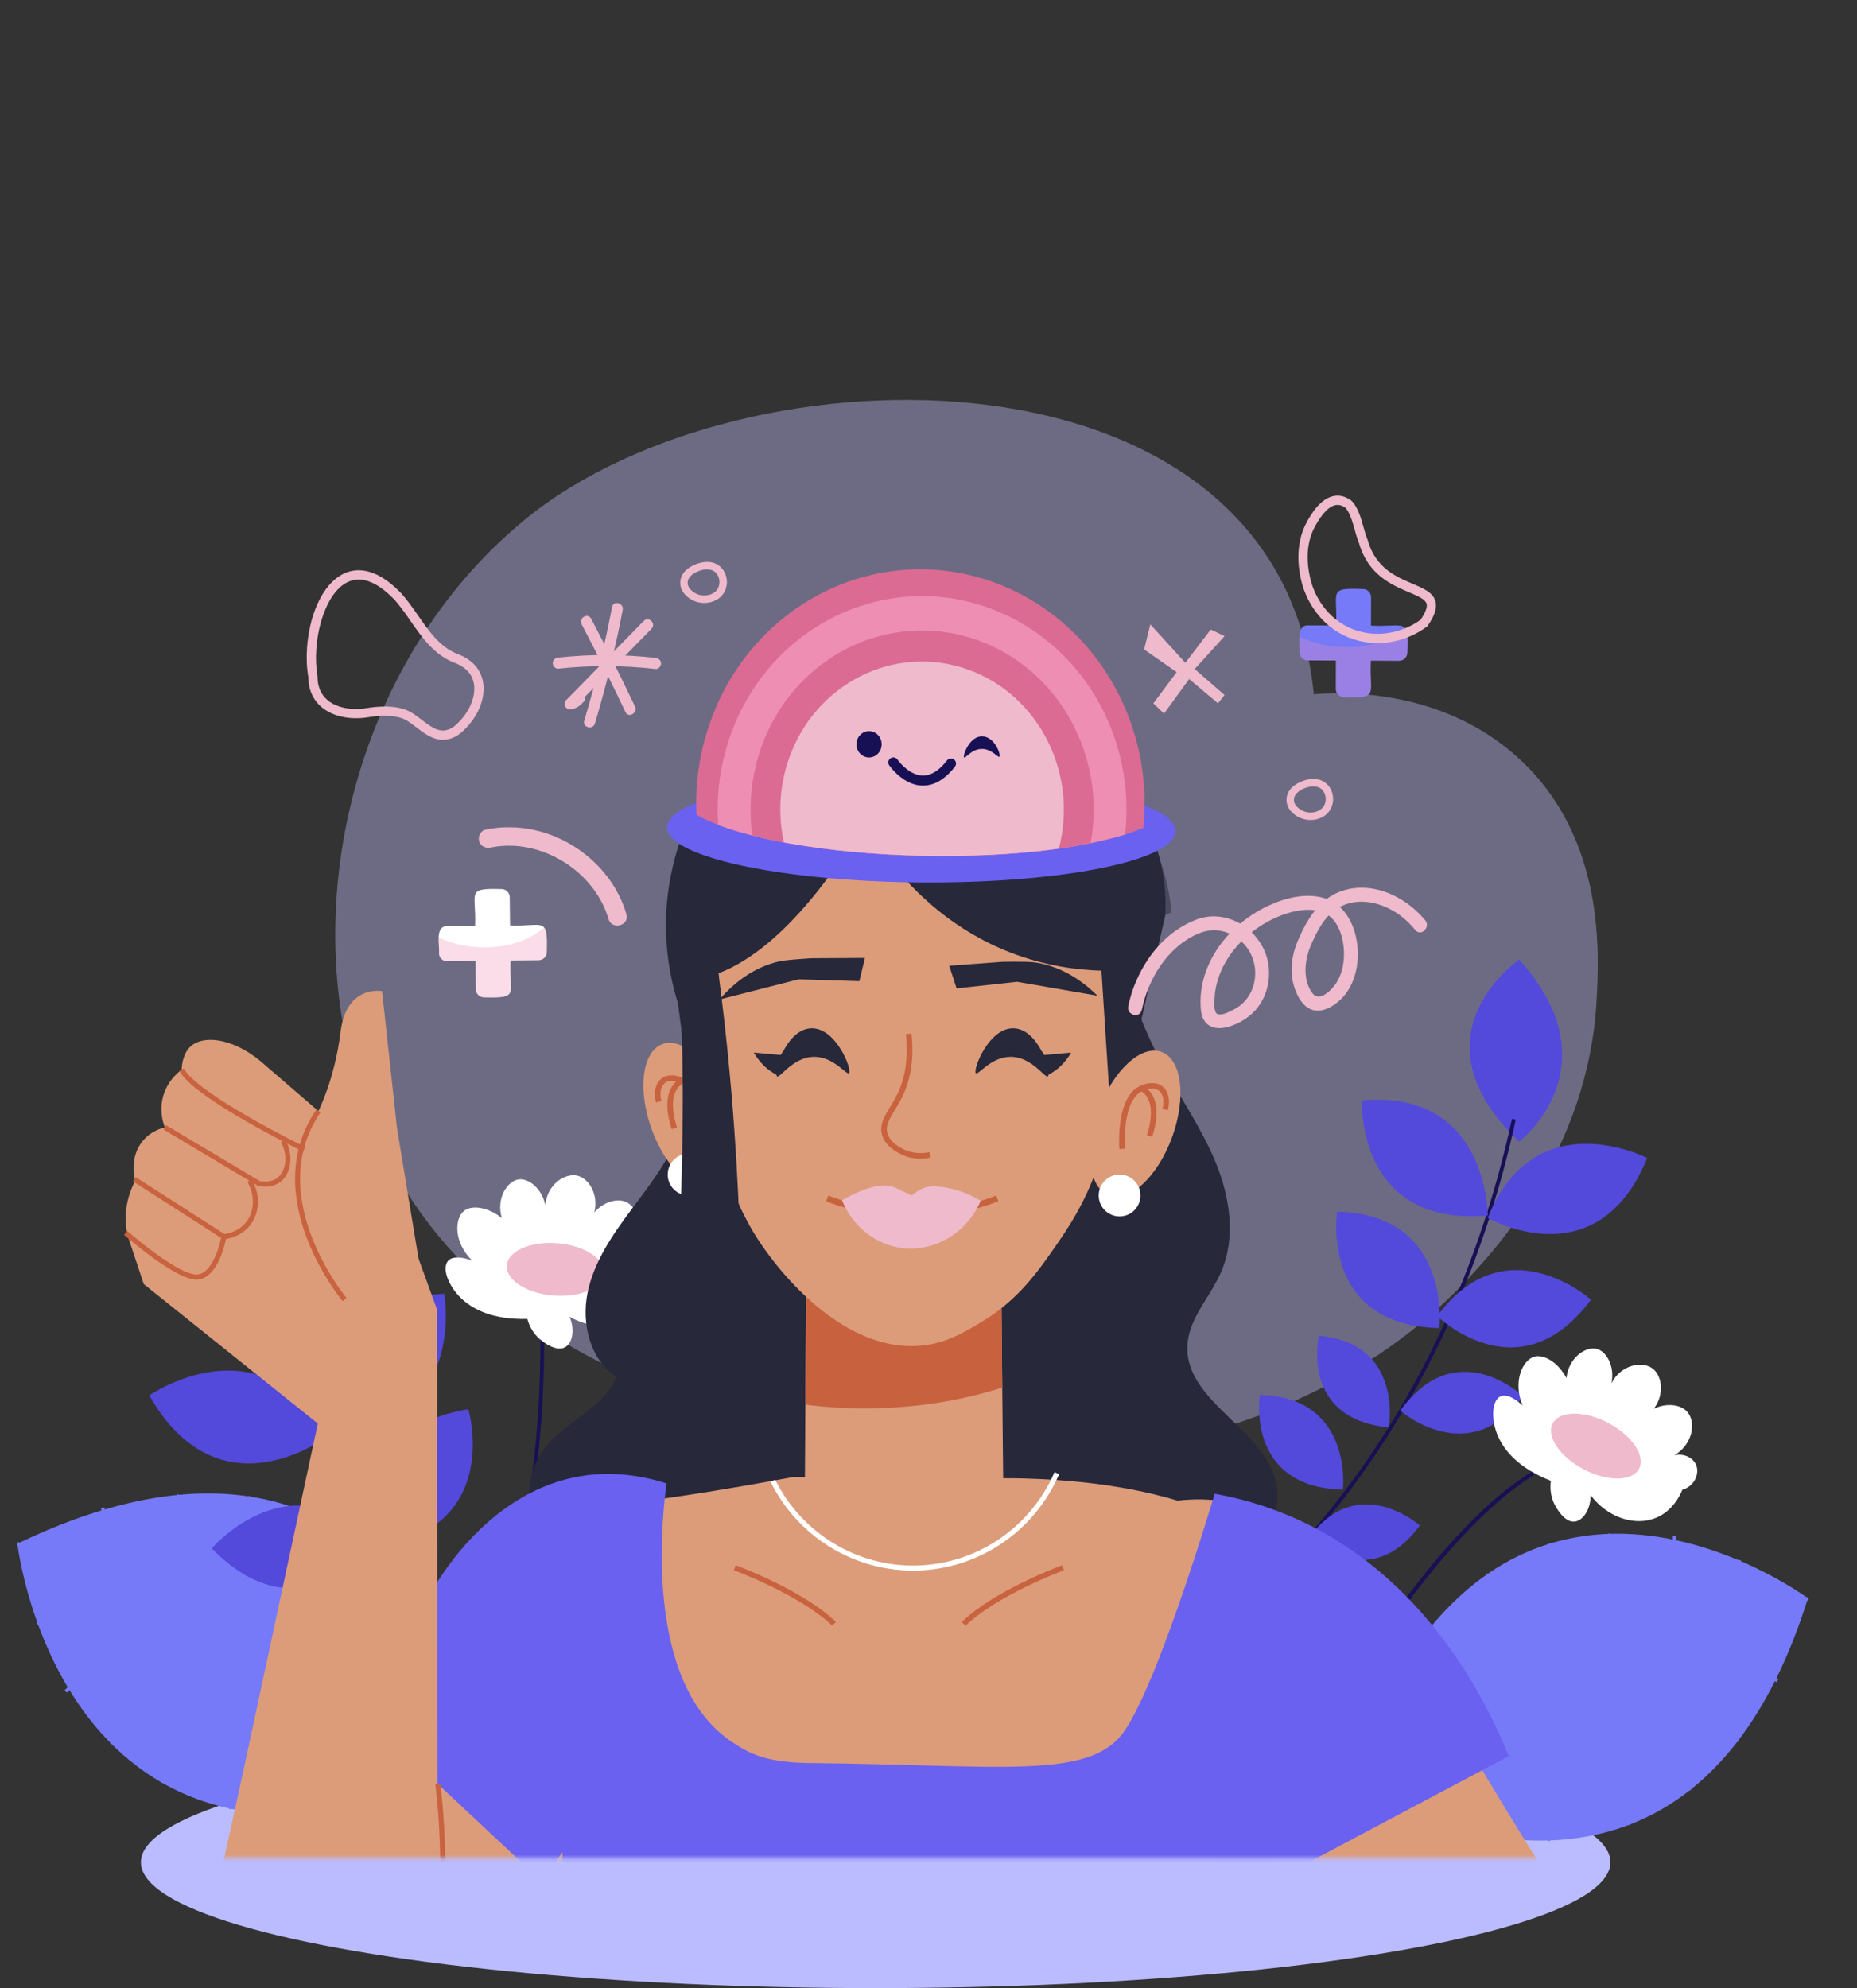 <svg width="369" height="395" viewBox="0 0 369 395" fill="none" xmlns="http://www.w3.org/2000/svg">
<rect x="0" y="0" width="369" height="395" fill="#333333" stroke="none"/>
<ellipse cx="174" cy="370" rx="146" ry="25" fill="#BABCFF"/>
<g clip-path="url(#clip0_575_289)">
<g style="mix-blend-mode:multiply" opacity="0.4">
<path d="M147.018 281.801C129.185 275.887 94.734 264.457 77.063 230.307C56.048 189.696 67.546 133.306 104.376 103.173C148.027 67.458 254.282 66.83 261.059 137.943C265.412 137.567 286.376 136.216 302.176 151.027C319 166.799 317.755 189.475 317.246 198.859C315.626 228.527 296.931 248.611 290.802 255.013C254.245 293.172 192.238 296.797 147.025 281.801H147.018Z" fill="#C2BFF9"/>
</g>
<path d="M3.455 306.707C3.455 306.707 12.714 388.061 97.916 350.824C97.916 350.824 81.932 268.843 3.455 306.707Z" fill="#767AF9"/>
<g style="mix-blend-mode:multiply">
<path d="M97.71 351.09C63.001 323.46 3.956 307.194 3.366 307.031L3.543 306.389C4.14 306.551 63.311 322.847 98.13 350.566L97.717 351.09H97.71Z" fill="#767AF9"/>
</g>
<g style="mix-blend-mode:multiply">
<path d="M24.3 313.396L7.594 322.951L7.27 322.375L23.527 313.071L20.065 299.648L20.706 299.485L24.3 313.396Z" fill="#767AF9"/>
</g>
<g style="mix-blend-mode:multiply">
<path d="M40.8 319.621L40.432 319.724C25.693 323.726 13.421 336.175 13.296 336.301L12.824 335.835C12.949 335.71 25.148 323.335 39.894 319.178C38.826 316.615 32.779 301.597 35.254 296.842L35.843 297.152C33.339 301.966 40.579 319.096 40.653 319.266L40.8 319.621Z" fill="#767AF9"/>
</g>
<g style="mix-blend-mode:multiply">
<path d="M56.902 326.525L56.431 326.613C28.322 331.87 22.562 346.498 22.503 346.645L21.884 346.416C21.943 346.269 27.733 331.457 55.849 326.052C54.059 322.973 43.761 304.551 49.485 297.167L50.008 297.573C44.159 305.112 56.527 325.912 56.659 326.118L56.902 326.532V326.525Z" fill="#767AF9"/>
</g>
<g style="mix-blend-mode:multiply">
<path d="M72.437 334.285L71.951 334.351C46.222 337.74 32.329 354.095 32.19 354.258L31.681 353.83C31.821 353.66 45.691 337.32 71.377 333.753C69.543 330.423 58.604 309.882 63.281 301.516L63.863 301.841C59.061 310.443 72.062 333.62 72.194 333.857L72.437 334.285Z" fill="#767AF9"/>
</g>
<g style="mix-blend-mode:multiply">
<path d="M86.374 342.51L85.902 342.562C58.066 345.663 45.831 359.36 45.706 359.5L45.205 359.065C45.323 358.924 57.58 345.191 85.357 341.957C83.884 338.885 75.531 320.92 76.938 311.499L77.594 311.595C76.113 321.489 86.057 341.883 86.153 342.082L86.359 342.51H86.374Z" fill="#767AF9"/>
</g>
<path d="M359.247 317.546C359.247 317.546 297.049 271.264 267.57 354.531C267.57 354.531 334.557 396.545 359.247 317.546Z" fill="#767AF9"/>
<g style="mix-blend-mode:multiply">
<path d="M267.614 354.863L267.519 354.199C309.092 348.004 358.57 317.568 359.071 317.258L359.424 317.826C358.931 318.137 309.328 348.646 267.622 354.856L267.614 354.863Z" fill="#767AF9"/>
</g>
<g style="mix-blend-mode:multiply">
<path d="M353.053 334.218L341.098 327.691L345.318 309.889L345.974 310.044L341.871 327.344L353.369 333.628L353.053 334.218Z" fill="#767AF9"/>
</g>
<g style="mix-blend-mode:multiply">
<path d="M344.847 346.224C343.145 341.373 326.631 335.319 326.461 335.245L326.1 335.112L326.277 334.772C333.054 321.961 332.413 305.37 332.406 305.208L333.076 305.178C333.083 305.348 333.724 321.821 327.051 334.75C329.57 335.695 343.801 341.211 345.48 346.003L344.847 346.224Z" fill="#767AF9"/>
</g>
<g style="mix-blend-mode:multiply">
<path d="M335.382 355.786C333.96 346.852 311.597 341.971 311.368 341.92L310.897 341.816L311.155 341.41C325.732 318.506 319.361 305.038 319.294 304.905L319.891 304.602C319.957 304.735 326.439 318.351 311.965 341.366C315.331 342.141 334.638 346.926 336.03 355.676L335.367 355.779L335.382 355.786Z" fill="#767AF9"/>
</g>
<g style="mix-blend-mode:multiply">
<path d="M323.449 362.631C320.627 353.734 296.194 347.745 295.951 347.686L295.465 347.568L295.752 347.162C310.079 327.108 307.781 306.884 307.759 306.684L308.422 306.603C308.444 306.81 310.75 327.012 296.585 347.155C300.157 348.063 321.335 353.778 324.082 362.432L323.441 362.638L323.449 362.631Z" fill="#767AF9"/>
</g>
<g style="mix-blend-mode:multiply">
<path d="M307.811 365.858C301.94 358.422 281.418 352.117 281.212 352.05L280.755 351.91L281.043 351.526C296.931 330.202 295.399 312.842 295.377 312.665L296.04 312.599C296.054 312.776 297.609 330.172 281.853 351.548C285.005 352.545 302.75 358.371 308.326 365.437L307.803 365.85L307.811 365.858Z" fill="#767AF9"/>
</g>
<path d="M301.874 226.836C301.874 226.836 321.084 212.017 301.874 190.671C301.874 190.671 279.739 205.719 301.874 226.836Z" fill="#5349DB"/>
<path d="M204.414 347.723C218.66 341.115 231.816 332.66 243.505 322.589C280.122 291.068 295.082 250.73 301.189 222.443L300.445 222.281C294.368 250.45 279.466 290.625 243.012 322.006C231.374 332.025 218.277 340.443 204.097 347.022L204.414 347.716V347.723Z" fill="#181054"/>
<path d="M295.627 241.508C295.627 241.508 295.708 216.388 270.642 218.633C270.642 218.633 269.412 243.76 295.627 241.508Z" fill="#5349DB"/>
<path d="M286.022 263.873C286.022 263.873 288.563 241.198 265.707 240.747C265.707 240.747 262.127 263.312 286.022 263.873Z" fill="#5349DB"/>
<path d="M275.953 283.588C275.953 283.588 279.002 266.893 262.068 265.387C262.068 265.387 258.252 281.941 275.953 283.588Z" fill="#5349DB"/>
<path d="M266.848 295.97C266.848 295.97 268.918 277.533 250.334 277.164C250.334 277.164 247.424 295.513 266.848 295.97Z" fill="#5349DB"/>
<path d="M282.133 303.088C282.133 303.088 269.868 292.19 260.13 305.496C260.13 305.496 271.901 316.963 282.133 303.088Z" fill="#5349DB"/>
<path d="M270.951 329.087C270.951 329.087 260.86 310.62 243.373 322.441C243.373 322.441 252.617 341.381 270.951 329.087Z" fill="#5349DB"/>
<path d="M225.79 307.445C225.79 307.445 215.073 322.929 231.514 332.239C231.514 332.239 242.946 317.243 225.79 307.445Z" fill="#5349DB"/>
<path d="M278.236 280.265C278.236 280.265 291.944 292.242 302.618 277.393C302.618 277.393 289.455 264.782 278.236 280.265Z" fill="#5349DB"/>
<path d="M251.652 314.201C251.652 314.201 258.23 297.211 240.669 292.19C240.669 292.19 233.311 308.885 251.652 314.201Z" fill="#5349DB"/>
<path d="M316.142 258.217C316.142 258.217 299.141 243.036 285.58 261.481C285.58 261.481 301.888 277.445 316.142 258.217Z" fill="#5349DB"/>
<path d="M327.308 230.078C327.308 230.078 305.026 218.574 295.62 241.973C295.62 241.973 317.379 254.503 327.308 230.078Z" fill="#5349DB"/>
<path d="M56.239 270.194C56.239 270.194 33.722 257.169 51.113 231.754C51.113 231.754 76.769 244.602 56.239 270.194Z" fill="#5349DB"/>
<path d="M98.078 336.234C99.912 337.947 101.791 339.601 103.713 341.203C109.216 345.781 115.16 349.961 121.37 353.63L121.782 352.921C115.609 349.274 109.702 345.117 104.236 340.568C82.087 322.146 65.8 296.081 57.123 265.188L56.335 265.409C64.305 293.785 78.669 318.114 98.078 336.234Z" fill="#181054"/>
<path d="M64.953 284.902C64.953 284.902 61.315 258.21 88.274 257.043C88.274 257.043 93.136 283.573 64.953 284.902Z" fill="#5349DB"/>
<path d="M74.743 307.46C74.743 307.46 68.828 283.721 93.062 279.992C93.062 279.992 100.06 303.465 74.743 307.46Z" fill="#5349DB"/>
<path d="M92.399 329.316C92.399 329.316 86.794 312.008 104.575 307.999C104.575 307.999 110.976 325.055 92.399 329.316Z" fill="#5349DB"/>
<path d="M109.297 345.006C109.297 345.006 97.401 329.079 114.387 318.631C114.387 318.631 127.019 334.012 109.297 345.006Z" fill="#5349DB"/>
<path d="M78.883 343.441C78.883 343.441 88.053 328.415 102.196 339.003C102.196 339.003 93.71 354.457 78.883 343.441Z" fill="#5349DB"/>
<path d="M86.418 324.162C86.418 324.162 73.542 338.841 60.099 324.575C60.099 324.575 72.305 309.306 86.418 324.162Z" fill="#5349DB"/>
<path d="M42.075 307.622C42.075 307.622 57.993 289.074 75.023 306.751C75.023 306.751 59.945 326.037 42.075 307.622Z" fill="#5349DB"/>
<path d="M29.663 277.253C29.663 277.253 51.717 261.858 65.027 285.39C65.027 285.39 43.673 301.804 29.663 277.253Z" fill="#5349DB"/>
<path d="M96.885 325.823C111.109 295.298 106.778 250.25 106.733 249.8L107.47 249.726C107.514 250.176 111.867 295.431 97.555 326.14L96.885 325.83V325.823Z" fill="#181054"/>
<path d="M129.561 253.514C129.568 254.57 129.472 258.033 126.953 260.624C123.793 263.881 118.099 264.434 113.179 261.606C114.313 264.287 113.709 266.878 112.295 267.669C110.512 268.665 107.897 266.576 107.455 266.221C105.636 264.767 105.01 262.847 104.796 262.049C90.742 262.419 88.724 253.27 88.724 253.27C88.724 253.27 87.088 248.131 93.791 250.427C90.123 246.817 90.307 242.106 92.193 240.592C93.74 239.352 97.003 239.81 99.721 242.017C98.535 238.037 100.833 234.648 103.043 234.331C105.002 234.05 107.691 236.081 108.369 239.485C108.656 235.387 112.228 232.994 114.726 233.585C117.009 234.132 118.998 237.321 118.092 240.873C119.992 238.717 122.747 237.978 124.53 238.872C126.865 240.046 128.021 244.299 125.458 247.784C127.005 246.669 129.016 246.772 130.135 247.828C131.549 249.15 131.527 251.926 129.568 253.499L129.561 253.514Z" fill="white"/>
<path d="M120.007 252.997C119.771 255.869 115.256 257.833 109.93 257.398C104.597 256.955 100.472 254.274 100.708 251.402C100.944 248.53 105.459 246.566 110.785 247.001C116.118 247.444 120.243 250.125 120.007 252.997Z" fill="#EEBACC"/>
<path d="M266.885 337.755L266.244 337.393C267.276 335.57 291.79 292.766 313.865 288.505L314.005 289.229C292.261 293.423 267.143 337.319 266.885 337.763V337.755Z" fill="#181054"/>
<path d="M334.291 296.007C333.894 296.982 332.45 300.135 329.135 301.538C324.966 303.303 319.5 301.597 316.068 297.071C316.068 299.987 314.514 302.136 312.901 302.313C310.875 302.542 309.276 299.589 309.004 299.094C307.892 297.049 308.054 295.033 308.172 294.213C295.082 289.074 296.776 279.867 296.776 279.867C296.776 279.867 297.263 274.491 302.544 279.224C300.562 274.469 302.559 270.201 304.886 269.544C306.794 269.005 309.623 270.696 311.265 273.79C311.715 269.662 315.155 267.432 317.305 268.001C319.221 268.51 320.907 271.427 320.208 274.823C322.064 271.154 326.285 270.349 328.347 271.87C330.24 273.258 330.837 276.979 328.62 279.896C331.205 278.648 334.034 279.04 335.323 280.561C337.017 282.554 336.435 286.925 332.715 289.133C334.579 288.712 336.383 289.591 337.009 290.994C337.798 292.766 336.7 295.313 334.284 296L334.291 296.007Z" fill="white"/>
<path d="M325.695 291.806C324.362 294.361 319.442 294.412 314.705 291.932C309.969 289.451 307.199 285.367 308.532 282.813C309.866 280.258 314.786 280.206 319.523 282.687C324.259 285.168 327.029 289.251 325.695 291.806Z" fill="#EEBACC"/>
<path d="M259.858 124.254L265.486 124.276C265.876 117.616 263.644 116.715 270.848 117.04C271.732 117.04 272.454 117.764 272.446 118.657L272.424 124.298C279.068 124.69 279.967 122.452 279.643 129.674C279.643 130.56 278.921 131.283 278.03 131.276L272.402 131.254C272.012 137.914 274.244 138.815 267.04 138.49C266.156 138.49 265.434 137.766 265.441 136.873L265.463 131.232L259.836 131.209C258.952 131.209 258.23 130.486 258.237 129.592C258.444 128.182 257.442 124.202 259.865 124.254H259.858Z" fill="#767AF9"/>
<g style="mix-blend-mode:multiply" opacity="0.3">
<path d="M278.03 131.283L272.402 131.261C272.012 137.914 274.244 138.822 267.04 138.497C266.156 138.497 265.434 137.774 265.441 136.88L265.456 131.232L259.828 131.217C258.944 131.217 258.223 130.486 258.223 129.6C258.318 128.913 258.142 127.628 258.208 126.484C260.123 127.399 262.267 128.049 264.572 128.374C270.303 129.171 275.673 127.724 279.201 124.845C279.709 125.509 279.768 126.883 279.636 129.681C279.636 130.567 278.914 131.283 278.022 131.283H278.03Z" fill="#ED8EB2"/>
</g>
<path d="M88.775 184.025L94.403 183.959C94.69 177.299 92.443 176.427 99.655 176.642C100.539 176.634 101.268 177.343 101.283 178.229L101.349 183.87C107.993 184.158 108.862 181.906 108.649 189.135C108.656 190.021 107.949 190.752 107.065 190.767L101.437 190.833C101.15 197.493 103.397 198.365 96.185 198.15C95.301 198.158 94.572 197.449 94.557 196.563L94.491 190.922L88.864 190.988C87.98 190.996 87.25 190.287 87.236 189.401C87.42 187.99 86.359 184.018 88.775 184.033V184.025Z" fill="white"/>
<g style="mix-blend-mode:multiply" opacity="0.3">
<path d="M107.057 190.767L101.43 190.833C101.143 197.493 103.389 198.365 96.178 198.151C95.294 198.165 94.565 197.449 94.557 196.556L94.491 190.914L88.864 190.981C87.98 190.996 87.25 190.279 87.236 189.386C87.324 188.699 87.125 187.415 87.169 186.27C89.099 187.156 91.25 187.776 93.563 188.064C99.308 188.773 104.656 187.245 108.14 184.313C108.656 184.963 108.737 186.344 108.649 189.142C108.663 190.028 107.949 190.759 107.057 190.767Z" fill="#ED8EB2"/>
</g>
<mask id="mask0_575_289" style="mask-type:luminance" maskUnits="userSpaceOnUse" x="0" y="0" width="369" height="370">
<path d="M369 0H0.7V369.188H369V0Z" fill="white"/>
</mask>
<g mask="url(#mask0_575_289)">
<path d="M160.505 306.943C166.052 310.31 170.958 314.939 177.138 316.911C188.415 320.514 200.282 314.393 212.06 313.263C220.612 312.451 229.333 314.297 237.782 312.717C246.223 311.137 254.842 304.189 253.766 295.646C252.33 284.238 235.344 278.781 235.941 267.299C236.22 261.931 240.463 257.708 242.621 252.783C245.642 245.879 244.397 237.772 241.509 230.816C238.622 223.861 234.217 217.651 230.703 210.983C223.315 196.962 219.993 181.212 216.752 165.692C199.295 165.632 181.83 165.566 164.372 165.507C161.102 165.492 157.787 165.492 154.627 166.327C147.313 168.268 139.807 175.534 136.551 182.327C130.356 195.241 139.659 211.087 135.137 224.415C133.126 230.344 129.156 235.365 125.414 240.378C121.672 245.392 118.003 250.723 116.751 256.859C115.499 262.995 117.252 270.164 122.482 273.583C120.095 279.615 112.965 282.133 108.752 287.058C99.912 297.396 108.582 315.567 122.29 314.327C126.96 313.906 131.27 311.757 135.453 309.638C144.897 304.868 150.237 300.711 160.491 306.935L160.505 306.943Z" fill="#27283A"/>
<path d="M200.805 293.689C214.594 293.851 249.464 295.823 260.381 317.214C264.41 325.107 263.534 334.979 263.534 334.979C263.254 346.143 258.783 354.236 257.309 357.093C252.89 365.681 250.488 389.862 245.863 437.872C245.863 437.872 245.177 444.953 240.949 493.442L118.217 490.163C114.976 445.159 111.728 400.155 108.487 355.151C106.299 353.785 97.312 347.849 94.557 336.374C91.751 324.656 96.671 312.303 104.281 306.389C105.179 305.688 105.923 305.222 106.962 304.58C114.91 299.677 122.423 298.909 126.887 298.378C135.151 297.388 145.081 295.764 157.802 293.438L200.79 293.704L200.805 293.689Z" fill="#DC9C7A"/>
<path d="M351.69 442.22C340.096 422.713 291.929 351.349 282.361 329.227C282.228 328.924 281.543 327.529 280.623 325.624C275.739 315.427 267.32 307.364 256.934 302.933C256.882 302.911 256.838 302.889 256.786 302.867C250.267 300.091 246.29 298.378 240.507 297.986C237.775 297.802 235.499 297.971 233.974 298.149C236.368 322.5 238.769 346.852 241.163 371.204C247.203 374.231 253.243 377.258 259.283 380.286C275.687 401.529 292.092 422.772 308.488 444.015C302.271 449.767 295.995 455.777 289.683 462.061C276.512 475.167 264.476 488.17 253.501 500.848C257.324 507.53 261.147 514.205 264.977 520.887C294.021 505.706 316.746 493.641 332.31 486.213C336.03 484.433 348.751 478.43 353.811 466.86C354.437 465.42 356.051 461.817 356.051 456.988C356.051 449.708 352.809 444.111 351.69 442.228V442.22Z" fill="#DC9C7A"/>
<path d="M199.383 298.333C196.532 300.157 189.999 303.782 180.946 304.115C170.368 304.491 162.715 300.127 159.909 298.333L160.034 279.084L160.203 252.177H198.926C199.007 260.019 199.081 267.846 199.155 275.687C199.236 283.233 199.309 290.787 199.383 298.333Z" fill="#DC9C7A"/>
<path d="M199.155 275.687C190.838 278.338 181.594 279.822 171.849 279.822C167.812 279.822 163.871 279.571 160.041 279.084L160.211 252.177H198.934C199.015 260.019 199.088 267.846 199.162 275.687H199.155Z" fill="#C8623E"/>
<path d="M136.544 198.025L142.436 222.384C142.864 227.183 144.182 234.781 148.602 242.866C148.675 242.999 149.088 243.767 149.545 244.543C154.06 252.236 167.687 269.175 183.553 267.299C188.098 266.76 191.317 264.855 194.809 262.788C202.293 258.35 206.219 252.687 210.034 247.186C213.297 242.483 217.43 235.911 219.588 226.489C220.214 223.743 220.494 220.937 220.494 218.116C220.494 210.806 220.494 203.489 220.494 196.179C238.968 134.082 121.289 127.946 136.544 198.025Z" fill="#DC9C7A"/>
<path d="M182.876 230.218C181.83 230.218 180.578 230.041 179.296 229.45C177.13 228.461 175.782 227.169 175.296 225.589C174.663 223.558 175.701 221.845 176.909 219.866C177.366 219.113 177.837 218.338 178.265 217.481C179.929 214.107 180.519 210.06 180.01 205.468L181.115 205.342C181.653 210.156 181.027 214.402 179.266 217.976C178.817 218.877 178.331 219.682 177.867 220.449C176.755 222.273 175.885 223.713 176.364 225.264C176.637 226.128 177.44 227.383 179.767 228.439C181.793 229.362 183.716 229.125 184.688 228.904L184.938 229.989C184.445 230.1 183.738 230.218 182.898 230.218H182.876Z" fill="#C9623E"/>
<g style="mix-blend-mode:multiply">
<path d="M181.277 241.833C180.998 241.833 180.725 241.833 180.452 241.833C174.869 241.737 169.389 240.681 164.159 238.68L164.593 237.528C169.691 239.47 175.031 240.504 180.475 240.6C186.478 240.703 192.341 239.669 197.954 237.528L198.389 238.68C192.886 240.777 187.133 241.84 181.285 241.84L181.277 241.833Z" fill="#C8623E"/>
</g>
<path d="M225.96 206.354L220.494 218.116C219.949 209.691 219.411 201.274 218.866 192.856C214.063 192.723 207.721 191.933 200.827 189.268C195.155 187.075 190.396 184.107 186.456 180.924C180.511 176.125 176.423 170.831 173.875 166.939C172.924 165.492 172.188 164.237 171.65 163.277C171.65 163.277 171.23 164.074 170.435 165.411C168.718 168.32 165.264 173.799 160.66 179.255C155.762 185.037 149.567 190.789 142.753 193.388L144.794 218.256C144.794 218.256 132.338 204.301 132.323 183.87C132.323 178.229 133.266 172.093 135.689 165.618C135.763 165.426 135.792 165.33 135.844 165.197C138.783 157.569 146.031 151.456 153.684 148.827C163.459 145.475 172.121 145.504 172.121 145.504C176.114 143.998 192.245 138.431 208.819 146.029C212.671 147.793 221.135 151.817 226.74 161.497C231.668 169.996 231.742 178.266 231.558 181.854C229.687 190.014 227.816 198.18 225.945 206.339L225.96 206.354Z" fill="#27283A"/>
<path d="M161.028 190.39C157.389 190.649 155.563 190.781 154.067 191.195C151.946 191.778 147.379 193.425 142.982 198.579L158.701 194.569L170.759 194.939L171.871 190.331L161.021 190.39H161.028Z" fill="#27283A"/>
<path d="M199.435 191.084C203.088 191.062 204.908 191.047 206.44 191.343C208.598 191.756 213.283 193.041 218.063 197.833L202.086 195.064L190.087 196.378L188.614 191.874L199.435 191.084Z" fill="#27283A"/>
<g style="mix-blend-mode:multiply" opacity="0.32">
<path d="M142.812 220.531C143.637 221.852 148.079 218.626 156.483 218.648C164.446 218.67 168.578 221.594 169.175 220.531C170.052 218.943 162.457 209.603 153.839 210.673C146.863 211.545 141.81 218.914 142.812 220.531Z" fill="#DC9C7A"/>
</g>
<g style="mix-blend-mode:multiply" opacity="0.32">
<path d="M193.461 222.34C194.286 223.661 198.727 220.435 207.132 220.457C215.095 220.479 219.227 223.403 219.824 222.34C220.7 220.752 213.106 211.412 204.488 212.482C197.512 213.354 192.459 220.723 193.461 222.34Z" fill="#DC9C7A"/>
</g>
<g style="mix-blend-mode:screen" opacity="0.5">
<path d="M170.994 164.687C169.256 167.626 165.772 173.171 161.109 178.68C160.829 178.303 160.564 177.904 160.321 177.498C155.909 186.595 143.055 190.279 134.518 184.897C133.774 184.424 133.089 183.907 132.47 183.353C132.47 177.646 133.42 171.443 135.873 164.901C138.105 166.917 140.823 168.401 143.748 169.132C148.602 170.351 153.942 169.457 158.141 166.74C160.535 165.189 163.135 162.487 165.161 160.471C166.899 162.147 168.873 163.558 170.994 164.687Z" fill="#27283A"/>
</g>
<g style="mix-blend-mode:screen" opacity="0.5">
<path d="M232.788 181.315C227.816 183.309 222.129 183.472 217.312 181.042C213.997 185.783 208.038 188.529 202.293 187.961C196.547 187.4 191.229 183.545 188.894 178.251C188.378 179.004 187.811 179.713 187.178 180.37C181.167 175.519 177.035 170.166 174.464 166.23C177.933 167.486 181.66 168.032 185.343 167.759C192.695 167.22 199.744 163.425 204.252 157.584C210.351 163.69 219.485 166.541 227.971 165.13C230.968 170.838 232.368 176.317 232.788 181.315Z" fill="#27283A"/>
</g>
<path d="M144.138 219.046C147.011 226.932 146.068 234.515 142.031 236C137.995 237.484 132.389 232.293 129.509 224.407C126.636 216.529 127.579 208.938 131.616 207.454C135.652 205.97 141.258 211.161 144.138 219.046Z" fill="#DC9C7A"/>
<path d="M139.984 226.77L138.879 226.681C138.886 226.585 139.578 217.134 135.387 215.222C134.894 215 133.214 214.336 132.139 215.155C131.292 215.805 131.004 217.245 131.432 218.744L130.364 219.046C129.811 217.082 130.246 215.207 131.468 214.269C133.037 213.073 135.218 213.915 135.851 214.203C140.742 216.433 140.02 226.349 139.991 226.77H139.984Z" fill="#C9623E"/>
<path d="M133.457 224.348C130.783 215.923 135.247 214.254 135.439 214.188L135.807 215.236C135.66 215.288 132.19 216.676 134.518 224.008L133.457 224.348Z" fill="#C9623E"/>
<path d="M140.971 233.364C140.971 235.66 139.114 237.521 136.824 237.521C134.533 237.521 132.677 235.66 132.677 233.364C132.677 231.067 134.533 229.207 136.824 229.207C139.114 229.207 140.971 231.067 140.971 233.364Z" fill="white"/>
<path d="M218.277 220.582C215.404 228.468 216.347 236.051 220.383 237.535C224.42 239.012 230.026 233.829 232.906 225.943C235.778 218.064 234.836 210.474 230.799 208.99C226.762 207.506 221.157 212.696 218.277 220.582Z" fill="#DC9C7A"/>
<path d="M222.424 228.306C222.394 227.885 221.665 217.976 226.563 215.746C227.197 215.458 229.377 214.609 230.946 215.812C232.169 216.75 232.604 218.626 232.051 220.59L230.983 220.287C231.403 218.788 231.123 217.341 230.276 216.691C229.201 215.871 227.521 216.536 227.028 216.757C222.836 218.67 223.529 228.121 223.536 228.217L222.431 228.306H222.424Z" fill="#C9623E"/>
<path d="M228.958 225.876L227.897 225.537C230.224 218.205 226.755 216.824 226.608 216.765L226.976 215.716C227.168 215.783 231.631 217.444 228.958 225.876Z" fill="#C9623E"/>
<g style="mix-blend-mode:multiply">
<path d="M167.304 238.466C173.05 235.217 176.04 235.195 177.72 235.918C178.206 236.125 181.211 237.528 181.211 237.528C181.211 237.528 181.97 236.775 183.17 236.192C183.951 235.815 185.248 235.49 187.826 235.918C189.387 236.177 191.951 236.812 194.875 238.576C192.157 244.941 185.749 248.737 179.325 247.976C174 247.341 169.389 243.664 167.304 238.466Z" fill="#EEBACC"/>
</g>
<path d="M142.768 193.395C144.079 203.363 145.169 213.863 145.943 224.865C147.136 241.685 147.445 257.523 147.173 272.21C144.72 272.763 140.138 273.435 134.813 271.914C132.021 271.117 129.811 269.943 128.22 268.916C133.708 257.043 135.026 247.341 135.24 240.806C136.256 210.622 135.166 200.735 135.166 200.735C134.982 199.066 134.452 194.614 136.787 193.011C138.518 191.83 141.125 192.686 142.753 193.403L142.768 193.395Z" fill="#27283A"/>
<path d="M155.113 209.595C155.253 209.381 155.445 209.093 155.688 208.768C156.859 206.546 158.715 204.404 161.161 204.308C166.081 204.109 169.293 212.372 168.733 213.191C168.306 213.811 165.838 209.994 161.824 209.972C160.697 209.972 159.695 210.267 158.818 210.695C158.818 210.695 158.833 210.695 158.841 210.695C158.539 210.843 158.259 210.998 157.986 211.168C157.957 211.19 157.927 211.205 157.89 211.227C157.765 211.308 157.64 211.389 157.522 211.471C157.5 211.485 157.485 211.5 157.463 211.515C157.213 211.692 156.97 211.877 156.749 212.061C156.653 212.143 156.557 212.216 156.469 212.298C156.424 212.335 156.388 212.372 156.343 212.408C156.262 212.475 156.181 212.549 156.108 212.615C156.041 212.674 155.975 212.733 155.909 212.792C155.857 212.837 155.806 212.888 155.754 212.933C155.614 213.066 155.482 213.184 155.356 213.294C155.32 213.331 155.275 213.361 155.239 213.398C155.187 213.442 155.143 213.486 155.091 213.523C155.04 213.568 154.995 213.597 154.951 213.634C154.914 213.664 154.878 213.693 154.848 213.715C154.789 213.76 154.73 213.789 154.679 213.819C154.657 213.826 154.642 213.834 154.627 213.841C154.583 213.856 154.546 213.863 154.509 213.863C154.495 213.863 154.48 213.863 154.472 213.863C154.428 213.863 154.391 213.841 154.362 213.804C154.362 213.797 154.355 213.782 154.347 213.774C154.333 213.752 154.318 213.723 154.303 213.686C154.303 213.686 154.303 213.678 154.303 213.671C154.288 213.627 154.281 213.568 154.274 213.509C153.485 213.117 152.572 212.527 151.666 211.611C150.871 210.799 150.252 209.928 149.788 209.13C151.57 209.293 153.338 209.455 155.121 209.61L155.113 209.595Z" fill="#27283A"/>
<path d="M207.515 209.595C207.375 209.381 207.184 209.093 206.941 208.768C205.769 206.546 203.913 204.404 201.468 204.308C196.547 204.109 193.336 212.372 193.895 213.191C194.323 213.811 196.79 209.994 200.805 209.972C201.932 209.972 202.933 210.267 203.81 210.695C203.81 210.695 203.795 210.695 203.788 210.695C204.09 210.843 204.37 210.998 204.642 211.168C204.672 211.19 204.701 211.205 204.738 211.227C204.863 211.308 204.989 211.389 205.106 211.471C205.129 211.485 205.143 211.5 205.165 211.515C205.416 211.692 205.659 211.877 205.88 212.061C205.976 212.143 206.071 212.216 206.16 212.298C206.204 212.335 206.241 212.372 206.285 212.408C206.366 212.475 206.447 212.549 206.521 212.615C206.587 212.674 206.653 212.733 206.72 212.792C206.771 212.837 206.823 212.888 206.874 212.933C207.014 213.066 207.147 213.184 207.272 213.294C207.309 213.331 207.353 213.361 207.39 213.398C207.441 213.442 207.486 213.486 207.537 213.523C207.589 213.568 207.633 213.597 207.677 213.634C207.714 213.664 207.751 213.693 207.78 213.715C207.839 213.76 207.898 213.789 207.95 213.819C207.972 213.826 207.987 213.834 208.001 213.841C208.045 213.856 208.082 213.863 208.119 213.863C208.134 213.863 208.149 213.863 208.156 213.863C208.2 213.863 208.237 213.841 208.266 213.804C208.266 213.797 208.274 213.782 208.281 213.774C208.296 213.752 208.311 213.723 208.325 213.686C208.325 213.686 208.325 213.678 208.325 213.671C208.34 213.627 208.347 213.568 208.355 213.509C209.143 213.117 210.056 212.527 210.962 211.611C211.758 210.799 212.377 209.928 212.841 209.13C211.058 209.293 209.29 209.455 207.508 209.61L207.515 209.595Z" fill="#27283A"/>
<path d="M165.382 323.01C159.091 316.903 145.957 312.023 145.825 311.971L146.186 310.982C146.731 311.181 159.658 315.995 166.111 322.249L165.382 323.002V323.01Z" fill="#C9623E"/>
<path d="M191.848 323.01L191.118 322.257C197.571 315.995 210.498 311.188 211.043 310.989L211.404 311.978C211.272 312.03 198.138 316.911 191.848 323.017V323.01Z" fill="#C9623E"/>
<path d="M233.583 165.145C233.583 165.551 233.466 165.942 233.252 166.334C232.751 167.257 231.676 168.128 230.114 168.955C222.733 172.839 204.385 175.49 182.957 175.327C165.978 175.194 150.981 173.326 141.855 170.572C136.941 169.088 133.722 167.345 132.824 165.47C132.654 165.116 132.566 164.739 132.573 164.37C132.595 162.738 134.371 161.21 137.531 159.858C141.324 158.241 147.099 156.868 154.215 155.886C162.428 154.749 172.423 154.114 183.2 154.195C204.105 154.357 222.011 157.148 229.65 161.003C230.652 161.505 231.477 162.022 232.103 162.568C233.075 163.395 233.591 164.259 233.583 165.152V165.145Z" fill="#6A61F1"/>
<g style="mix-blend-mode:screen">
<path d="M227.204 164.466C226.785 164.65 226.343 164.828 225.886 164.99C225.157 165.271 224.383 165.536 223.573 165.787C223.124 165.928 222.66 166.068 222.188 166.201C220.509 166.681 218.689 167.117 216.723 167.515C216.119 167.641 215.507 167.759 214.881 167.877C213.459 168.136 211.964 168.379 210.417 168.593C209.644 168.704 208.856 168.807 208.053 168.903C200.679 169.797 192.135 170.21 183.067 170.018C173.462 169.804 164.527 168.926 156.999 167.589C156.587 167.515 156.181 167.441 155.776 167.368C153.81 166.998 151.946 166.592 150.193 166.171C149.964 166.12 149.729 166.053 149.508 165.994C147.077 165.381 144.875 164.709 142.959 163.986H142.952C142.878 163.956 142.797 163.927 142.724 163.897C141.096 163.262 139.667 162.605 138.481 161.933C138.451 161.918 138.422 161.896 138.4 161.889C138.12 156.093 138.886 150.141 140.831 144.323C148.896 120.075 174.28 107.264 197.512 115.711C217.437 122.954 229.333 143.481 227.197 164.481L227.204 164.466Z" fill="#DB6B93"/>
</g>
<path d="M223.573 165.787C223.124 165.928 222.66 166.068 222.188 166.201C220.509 166.681 218.689 167.117 216.723 167.515C216.119 167.641 215.507 167.759 214.881 167.877C213.459 168.136 211.964 168.379 210.417 168.593C209.644 168.704 208.856 168.807 208.053 168.903C200.679 169.797 192.135 170.21 183.067 170.018C173.462 169.804 164.527 168.926 156.999 167.589C156.587 167.515 156.181 167.441 155.776 167.368C153.81 166.998 151.946 166.592 150.193 166.171C149.964 166.12 149.729 166.053 149.508 165.994C147.077 165.381 144.875 164.709 142.959 163.986H142.952C142.878 163.956 142.797 163.927 142.724 163.897C142.319 158.308 142.989 152.534 144.867 146.9C152.226 124.793 175.377 113.112 196.562 120.806C214.903 127.473 225.761 146.472 223.566 165.795L223.573 165.787Z" fill="#ED8EB2"/>
<path d="M216.723 167.515C216.119 167.641 215.507 167.759 214.881 167.877C213.459 168.135 211.964 168.379 210.417 168.593C209.644 168.704 208.856 168.807 208.053 168.903C200.679 169.797 192.135 170.21 183.067 170.018C173.462 169.804 164.527 168.926 156.999 167.589C156.587 167.515 156.181 167.441 155.776 167.368C153.81 166.998 151.946 166.592 150.193 166.171C149.964 166.12 149.729 166.053 149.508 165.994C148.727 160.508 149.176 154.749 151.04 149.152C157.22 130.596 176.637 120.791 194.418 127.252C210.609 133.136 219.86 150.474 216.715 167.537L216.723 167.515Z" fill="#DB6B93"/>
<path d="M210.41 168.593C209.636 168.704 208.848 168.807 208.045 168.903C200.672 169.797 192.127 170.21 183.06 170.018C173.455 169.804 164.52 168.926 156.992 167.589C156.579 167.515 156.174 167.441 155.769 167.368C154.62 162.169 154.819 156.587 156.616 151.168C161.721 135.839 177.771 127.732 192.474 133.07C206.557 138.187 214.284 153.804 210.403 168.601L210.41 168.593Z" fill="#EEBACC"/>
<g style="mix-blend-mode:multiply" opacity="0.5">
<path d="M197.905 158.762C201.132 158.447 203.512 155.767 203.222 152.776C202.931 149.784 200.08 147.615 196.853 147.93C193.626 148.244 191.245 150.925 191.536 153.916C191.826 156.907 194.678 159.077 197.905 158.762Z" fill="#EEBACC"/>
</g>
<g style="mix-blend-mode:multiply" opacity="0.5">
<path d="M163.621 151.928C163.813 154.926 166.59 157.178 169.823 156.956C173.057 156.735 175.524 154.121 175.326 151.116C175.134 148.118 172.357 145.866 169.123 146.088C165.89 146.309 163.422 148.923 163.621 151.928Z" fill="#EEBACC"/>
</g>
<path d="M170.184 148.052C170.28 149.492 171.473 150.584 172.851 150.488C174.228 150.392 175.274 149.145 175.186 147.705C175.09 146.265 173.897 145.172 172.519 145.268C171.142 145.364 170.096 146.612 170.184 148.052Z" fill="#181054"/>
<path d="M191.582 150.503C191.833 150.732 193.026 148.834 195.052 148.797C197.07 148.76 198.308 150.606 198.588 150.341C198.941 150.001 197.659 146.368 195.207 146.294C192.614 146.213 191.251 150.2 191.575 150.503H191.582Z" fill="#181054"/>
<path d="M177.513 151.478C177.513 151.478 182.957 159.452 188.968 151.699" stroke="#181054" stroke-width="2" stroke-linecap="round" stroke-linejoin="round"/>
<g style="mix-blend-mode:multiply">
<path d="M167.076 150.976L163.533 154.188" stroke="#EEBACC" stroke-miterlimit="10"/>
<path d="M168.991 152.453C168.306 153.885 167.621 155.325 166.936 156.757" stroke="#EEBACC" stroke-miterlimit="10"/>
<path d="M171.4 153.464C171.134 154.8 170.877 156.13 170.611 157.466" stroke="#EEBACC" stroke-miterlimit="10"/>
</g>
<g style="mix-blend-mode:multiply">
<path d="M196.518 152.327L196.827 157.104" stroke="#EEBACC" stroke-miterlimit="10"/>
<path d="M198.86 151.744C199.552 153.176 200.252 154.601 200.945 156.034" stroke="#EEBACC" stroke-miterlimit="10"/>
<path d="M201.151 150.481C202.027 151.515 202.911 152.556 203.788 153.59" stroke="#EEBACC" stroke-miterlimit="10"/>
</g>
<path d="M86.823 260.13C85.608 256.777 84.385 253.425 83.17 250.073L78.897 224.245L75.914 196.917C75.914 196.917 68.828 195.581 67.671 205.01C66.515 214.439 63.267 220.752 63.267 220.752L52.807 211.737C47.091 206.465 40.741 205.401 37.928 207.86C37.427 208.296 36.233 209.544 36.093 212.534C35.453 213.007 33.081 214.852 32.307 218.249C31.689 220.959 32.432 223.159 32.757 223.994C31.917 224.193 29.972 224.798 28.44 226.593C25.612 229.893 26.753 234.227 26.864 234.626C26.083 236.088 24.978 238.673 24.971 242.003C24.971 243.354 25.148 244.543 25.369 245.517C26.437 248.722 27.505 251.926 28.573 255.131L64.268 283.728C65.579 283.536 80.363 281.188 85.313 269.241C86.691 265.911 86.948 262.699 86.823 260.137V260.13Z" fill="#DC9C7A"/>
<path d="M68.474 258.203C68.474 258.203 51.547 237.934 63.267 220.745" stroke="#C9623E" stroke-miterlimit="10"/>
<path d="M60.446 228.35C60.446 228.35 38.892 217.858 36.093 212.527" stroke="#C9623E" stroke-miterlimit="10"/>
<path d="M56.276 226.666C57.904 229.738 57.285 233.068 55.319 234.493C53.86 235.542 52.056 235.269 51.474 235.158C45.235 231.436 38.988 227.715 32.749 223.994" stroke="#C9623E" stroke-miterlimit="10"/>
<path d="M49.588 234.552C51.245 237.402 51.113 240.814 49.308 243.117C47.629 245.259 45.124 245.635 44.498 245.709C38.561 241.899 32.617 238.097 26.68 234.286" stroke="#C9623E" stroke-miterlimit="10"/>
<path d="M44.491 245.709C44.491 245.709 43.202 253.241 39.349 253.713C35.489 254.193 24.978 244.956 24.978 244.956" stroke="#C9623E" stroke-miterlimit="10"/>
<path d="M64.268 283.721C56.703 315.139 50.361 342.924 45.212 366.153C30.547 432.326 29.199 453.407 39.666 459.764C52.218 467.377 78.662 445.853 89.593 434.741C107.787 416.244 114.004 395.105 116.294 384.79C131.903 319.237 129.251 300.785 122.629 297.905C115.433 294.782 102.233 309.52 101.017 310.9C83.538 330.726 85.04 357.861 84.046 357.809C83.302 357.772 82.971 342.665 85.578 265.527C85.578 265.527 67.797 272.704 64.276 283.721H64.268Z" fill="#DC9C7A"/>
<path d="M132.448 294.73C131.675 300.467 127.491 334.647 145.817 346.335C148.756 348.21 151.88 350.189 160.896 350.278C198.698 350.655 216.236 353.652 223.153 344.29C230.077 334.927 241.362 296.775 241.362 296.775C246.002 297.61 250.93 298.961 255.983 301.08C283.436 312.591 295.73 338.84 299.811 348.905C284.991 356.768 270.17 364.632 255.357 372.496C252.168 412.833 248.978 453.178 245.789 493.515L112.641 490.377C112.354 449.589 112.066 408.794 111.779 368.006C110.387 369.911 108.987 371.816 107.595 373.721C96.974 363.783 86.344 353.844 75.722 343.906C80.606 316.874 96.082 296.716 115.05 293.342C119.094 292.626 125.016 292.36 132.456 294.73H132.448Z" fill="#6A61F1"/>
<path d="M86.823 260.13C86.882 301.198 86.941 342.274 87 383.342L39.114 394.942L63.797 279.822C65.182 269.094 71.222 260.949 78.772 259.414C80.415 259.081 83.206 258.838 86.816 260.122L86.823 260.13Z" fill="#DC9C7A"/>
<path d="M87 354.457C87 354.457 90.513 380.898 84.252 394.935" stroke="#C9623E" stroke-miterlimit="10"/>
<path d="M226.615 237.521C226.615 239.817 224.759 241.678 222.468 241.678C220.177 241.678 218.321 239.817 218.321 237.521C218.321 235.224 220.177 233.364 222.468 233.364C224.759 233.364 226.615 235.224 226.615 237.521Z" fill="white"/>
<path d="M153.574 294.191C158.929 305.023 170.088 311.809 182.117 311.543C194.256 311.277 205.187 303.886 209.997 292.692" stroke="white" stroke-miterlimit="10"/>
</g>
<path d="M97.467 168.394C107.33 166.356 118.099 172.957 120.92 182.6C121.583 184.874 125.141 183.907 124.471 181.618C121.863 172.691 113.621 165.913 104.487 164.606C101.806 164.222 99.146 164.281 96.487 164.828C95.515 165.027 94.948 166.179 95.198 167.102C95.478 168.113 96.487 168.593 97.467 168.394Z" fill="#EEBACC"/>
<path d="M240.574 125.081C238.894 127.281 237.215 129.482 235.535 131.689C233.215 129.142 230.902 126.602 228.582 124.054C228.169 125.716 227.757 127.37 227.344 129.031C229.503 130.537 231.653 132.044 233.812 133.543C232.272 135.61 230.733 137.67 229.186 139.738L231.3 141.783L236.294 134.916L242.025 139.738L243.329 138.091L237.392 132.93L243.329 126.388L240.581 125.081H240.574Z" fill="#EEBACC"/>
<path d="M260.403 162.915C260.064 162.915 259.733 162.886 259.416 162.819C257.574 162.457 255.622 160.958 255.637 158.898C255.652 156.292 258.488 155.258 259.35 155C261.022 154.512 262.517 154.756 263.57 155.686C264.859 156.824 265.272 158.839 264.535 160.471C263.777 162.155 262.031 162.922 260.388 162.922L260.403 162.915ZM260.978 156.233C260.513 156.233 260.079 156.329 259.77 156.417C259.151 156.602 257.125 157.318 257.11 158.906C257.103 160.235 258.65 161.165 259.703 161.372C260.963 161.623 262.613 161.18 263.202 159.866C263.666 158.825 263.408 157.51 262.605 156.801C262.119 156.373 261.523 156.24 260.97 156.24L260.978 156.233Z" fill="#EEBACC"/>
<path d="M139.932 119.801C139.593 119.801 139.269 119.772 138.952 119.705C137.111 119.344 135.159 117.845 135.174 115.785C135.188 113.178 138.024 112.144 138.886 111.886C140.558 111.399 142.053 111.635 143.107 112.573C144.396 113.71 144.808 115.726 144.072 117.35C143.313 119.034 141.56 119.801 139.925 119.801H139.932ZM140.507 113.119C140.042 113.119 139.608 113.215 139.299 113.304C138.68 113.488 136.654 114.205 136.639 115.792C136.632 117.121 138.179 118.051 139.232 118.258C140.492 118.509 142.142 118.059 142.731 116.752C143.195 115.711 142.937 114.397 142.134 113.688C141.648 113.259 141.052 113.127 140.507 113.127V113.119Z" fill="#EEBACC"/>
<path d="M273.736 127.768C271.496 127.768 269.272 127.296 267.209 126.321C261.405 123.589 259.357 118.088 258.864 116.464C258.053 113.717 257.081 108.401 259.711 103.646C260.44 102.324 262.672 98.293 266.001 98.484C266.9 98.529 267.776 98.883 268.594 99.533L268.719 99.651C269.898 101.017 270.428 102.893 270.936 104.716C271.194 105.632 271.437 106.496 271.747 107.227L271.784 107.338C273.33 112.853 277.404 114.589 280.674 115.977C282.847 116.9 284.726 117.697 285.226 119.447C285.595 120.739 285.109 122.29 283.694 124.328L283.606 124.453L283.481 124.542C280.556 126.676 277.124 127.768 273.728 127.768H273.736ZM265.795 100.323C264.373 100.323 262.871 101.741 261.324 104.539C259.018 108.711 259.902 113.474 260.631 115.94C261.066 117.372 262.878 122.245 267.997 124.653C272.527 126.786 277.986 126.203 282.28 123.139C283.26 121.699 283.658 120.628 283.466 119.949C283.208 119.048 281.706 118.406 279.967 117.668C276.535 116.206 271.835 114.205 270.038 107.884C269.692 107.057 269.426 106.119 269.176 105.211C268.727 103.624 268.263 101.977 267.393 100.921C266.9 100.545 266.399 100.345 265.913 100.323C265.876 100.323 265.839 100.323 265.802 100.323H265.795Z" fill="#EEBACC"/>
<path d="M226.88 200.69C227.86 195.972 230.232 191.32 233.915 188.138C235.742 186.558 238.401 184.948 240.868 184.823C243.292 184.705 245.597 185.827 247.225 187.599C250.68 191.365 250.017 197.833 245.479 200.402C244.654 200.868 241.966 202.374 241.502 200.993C241.185 200.055 241.31 198.793 241.377 197.818C241.465 196.652 241.715 195.5 242.076 194.392C243.542 189.866 246.989 186.085 250.997 183.641C253.096 182.364 255.387 181.397 257.81 180.954C260.027 180.548 262.694 180.651 264.447 182.246C266.237 183.87 266.951 186.602 267.047 188.958C267.136 191.084 266.752 193.277 265.648 195.116C264.867 196.423 262.333 199.206 260.874 197.427C259.239 195.426 259.166 192.369 259.755 189.977C260.182 188.234 261.022 186.514 261.869 184.926C262.819 183.161 264.057 181.507 265.788 180.444C269.809 177.971 274.943 179.329 278.472 182.061C279.496 182.859 280.409 183.789 281.241 184.786C282.383 186.159 284.328 184.188 283.193 182.829C279.444 178.318 273.301 175.224 267.386 176.782C262.377 178.104 259.769 182.497 257.869 186.957C256.587 189.962 256.175 193.536 257.361 196.644C257.928 198.128 258.79 199.708 260.27 200.447C261.817 201.222 263.556 200.624 264.926 199.745C269.669 196.711 270.701 190.058 269.132 184.993C268.152 181.832 266.09 179.196 262.79 178.34C259.821 177.572 256.602 178.14 253.781 179.211C248.234 181.315 243.255 185.443 240.574 190.796C239.285 193.373 238.519 196.223 238.555 199.118C238.57 200.469 238.622 202.02 239.535 203.105C240.537 204.286 242.054 204.434 243.491 204.146C245.678 203.696 247.991 202.367 249.464 200.705C251.652 198.239 252.514 194.85 252.035 191.608C251.07 185.074 244.065 180.267 237.716 182.711C231.779 184.993 227.565 190.154 225.326 196.002C224.84 197.279 224.464 198.601 224.184 199.945C223.823 201.687 226.483 202.426 226.851 200.683L226.88 200.69Z" fill="#EEBACC"/>
<path d="M88.024 146.988C85.947 146.988 84.208 145.652 82.735 144.515C81.954 143.917 81.225 143.356 80.481 142.972C78.234 141.827 74.647 142.255 73.211 142.492C69.55 143.097 66.058 142.344 63.871 140.469C62.169 139.014 61.263 136.946 61.256 134.473C60.011 127.119 62.508 116.959 68.091 114.079C70.478 112.846 74.404 112.469 79.516 117.66C80.842 119.085 81.984 120.724 83.088 122.312C85.35 125.568 87.493 128.64 91.022 129.976C94.388 131.254 95.544 133.513 95.92 135.189C96.59 138.202 95.331 141.812 92.627 144.611C92.009 145.253 91.338 145.91 90.484 146.353C89.615 146.804 88.797 146.988 88.024 146.988ZM76.452 140.373C78.094 140.373 79.877 140.601 81.321 141.332C82.212 141.79 83.044 142.433 83.855 143.053C86.109 144.781 87.619 145.755 89.637 144.714C90.241 144.404 90.771 143.88 91.302 143.326C93.541 141.008 94.646 137.973 94.115 135.595C93.718 133.801 92.451 132.494 90.366 131.704C86.3 130.168 83.899 126.713 81.571 123.368C80.459 121.765 79.406 120.252 78.183 118.945C74.721 115.438 71.605 114.352 68.924 115.733C64.246 118.147 61.941 127.665 63.075 134.251L63.09 134.333V134.414C63.09 136.385 63.745 137.958 65.057 139.08C66.839 140.601 69.771 141.2 72.909 140.683C73.815 140.535 75.089 140.38 76.444 140.38L76.452 140.373Z" fill="#EEBACC"/>
<path d="M127.903 123.383C122.769 128.625 117.635 133.86 112.501 139.103C111.705 139.915 112.516 141.163 113.569 140.934C114.659 140.698 115.484 140.077 116.155 139.206C116.515 138.733 116.221 137.98 115.764 137.707C115.204 137.367 114.622 137.633 114.269 138.098C113.952 138.512 113.481 138.711 112.994 138.815C113.348 139.428 113.702 140.04 114.063 140.646C119.197 135.403 124.331 130.168 129.465 124.926C130.452 123.914 128.905 122.364 127.918 123.375L127.903 123.383Z" fill="#EEBACC"/>
<path d="M115.573 124.032C118.593 129.792 121.502 135.603 124.287 141.48C124.891 142.758 126.776 141.643 126.18 140.373C123.395 134.495 120.486 128.684 117.466 122.925C116.81 121.677 114.917 122.784 115.573 124.032Z" fill="#EEBACC"/>
<path d="M121.62 120.599C120.169 128.212 118.327 135.743 116.096 143.171C115.69 144.53 117.804 145.106 118.21 143.754C120.434 136.334 122.283 128.795 123.734 121.182C123.999 119.801 121.885 119.211 121.62 120.599Z" fill="#EEBACC"/>
<path d="M110.932 132.849C117.355 132.155 123.83 132.177 130.253 132.915C130.842 132.982 131.351 132.361 131.351 131.815C131.351 131.165 130.842 130.789 130.253 130.715C123.837 129.976 117.355 129.954 110.932 130.648C110.343 130.715 109.834 131.106 109.834 131.748C109.834 132.295 110.335 132.908 110.932 132.849Z" fill="#EEBACC"/>
</g>
<defs>
<clipPath id="clip0_575_289">
<rect width="369" height="370" fill="white"/>
</clipPath>
</defs>
</svg>

